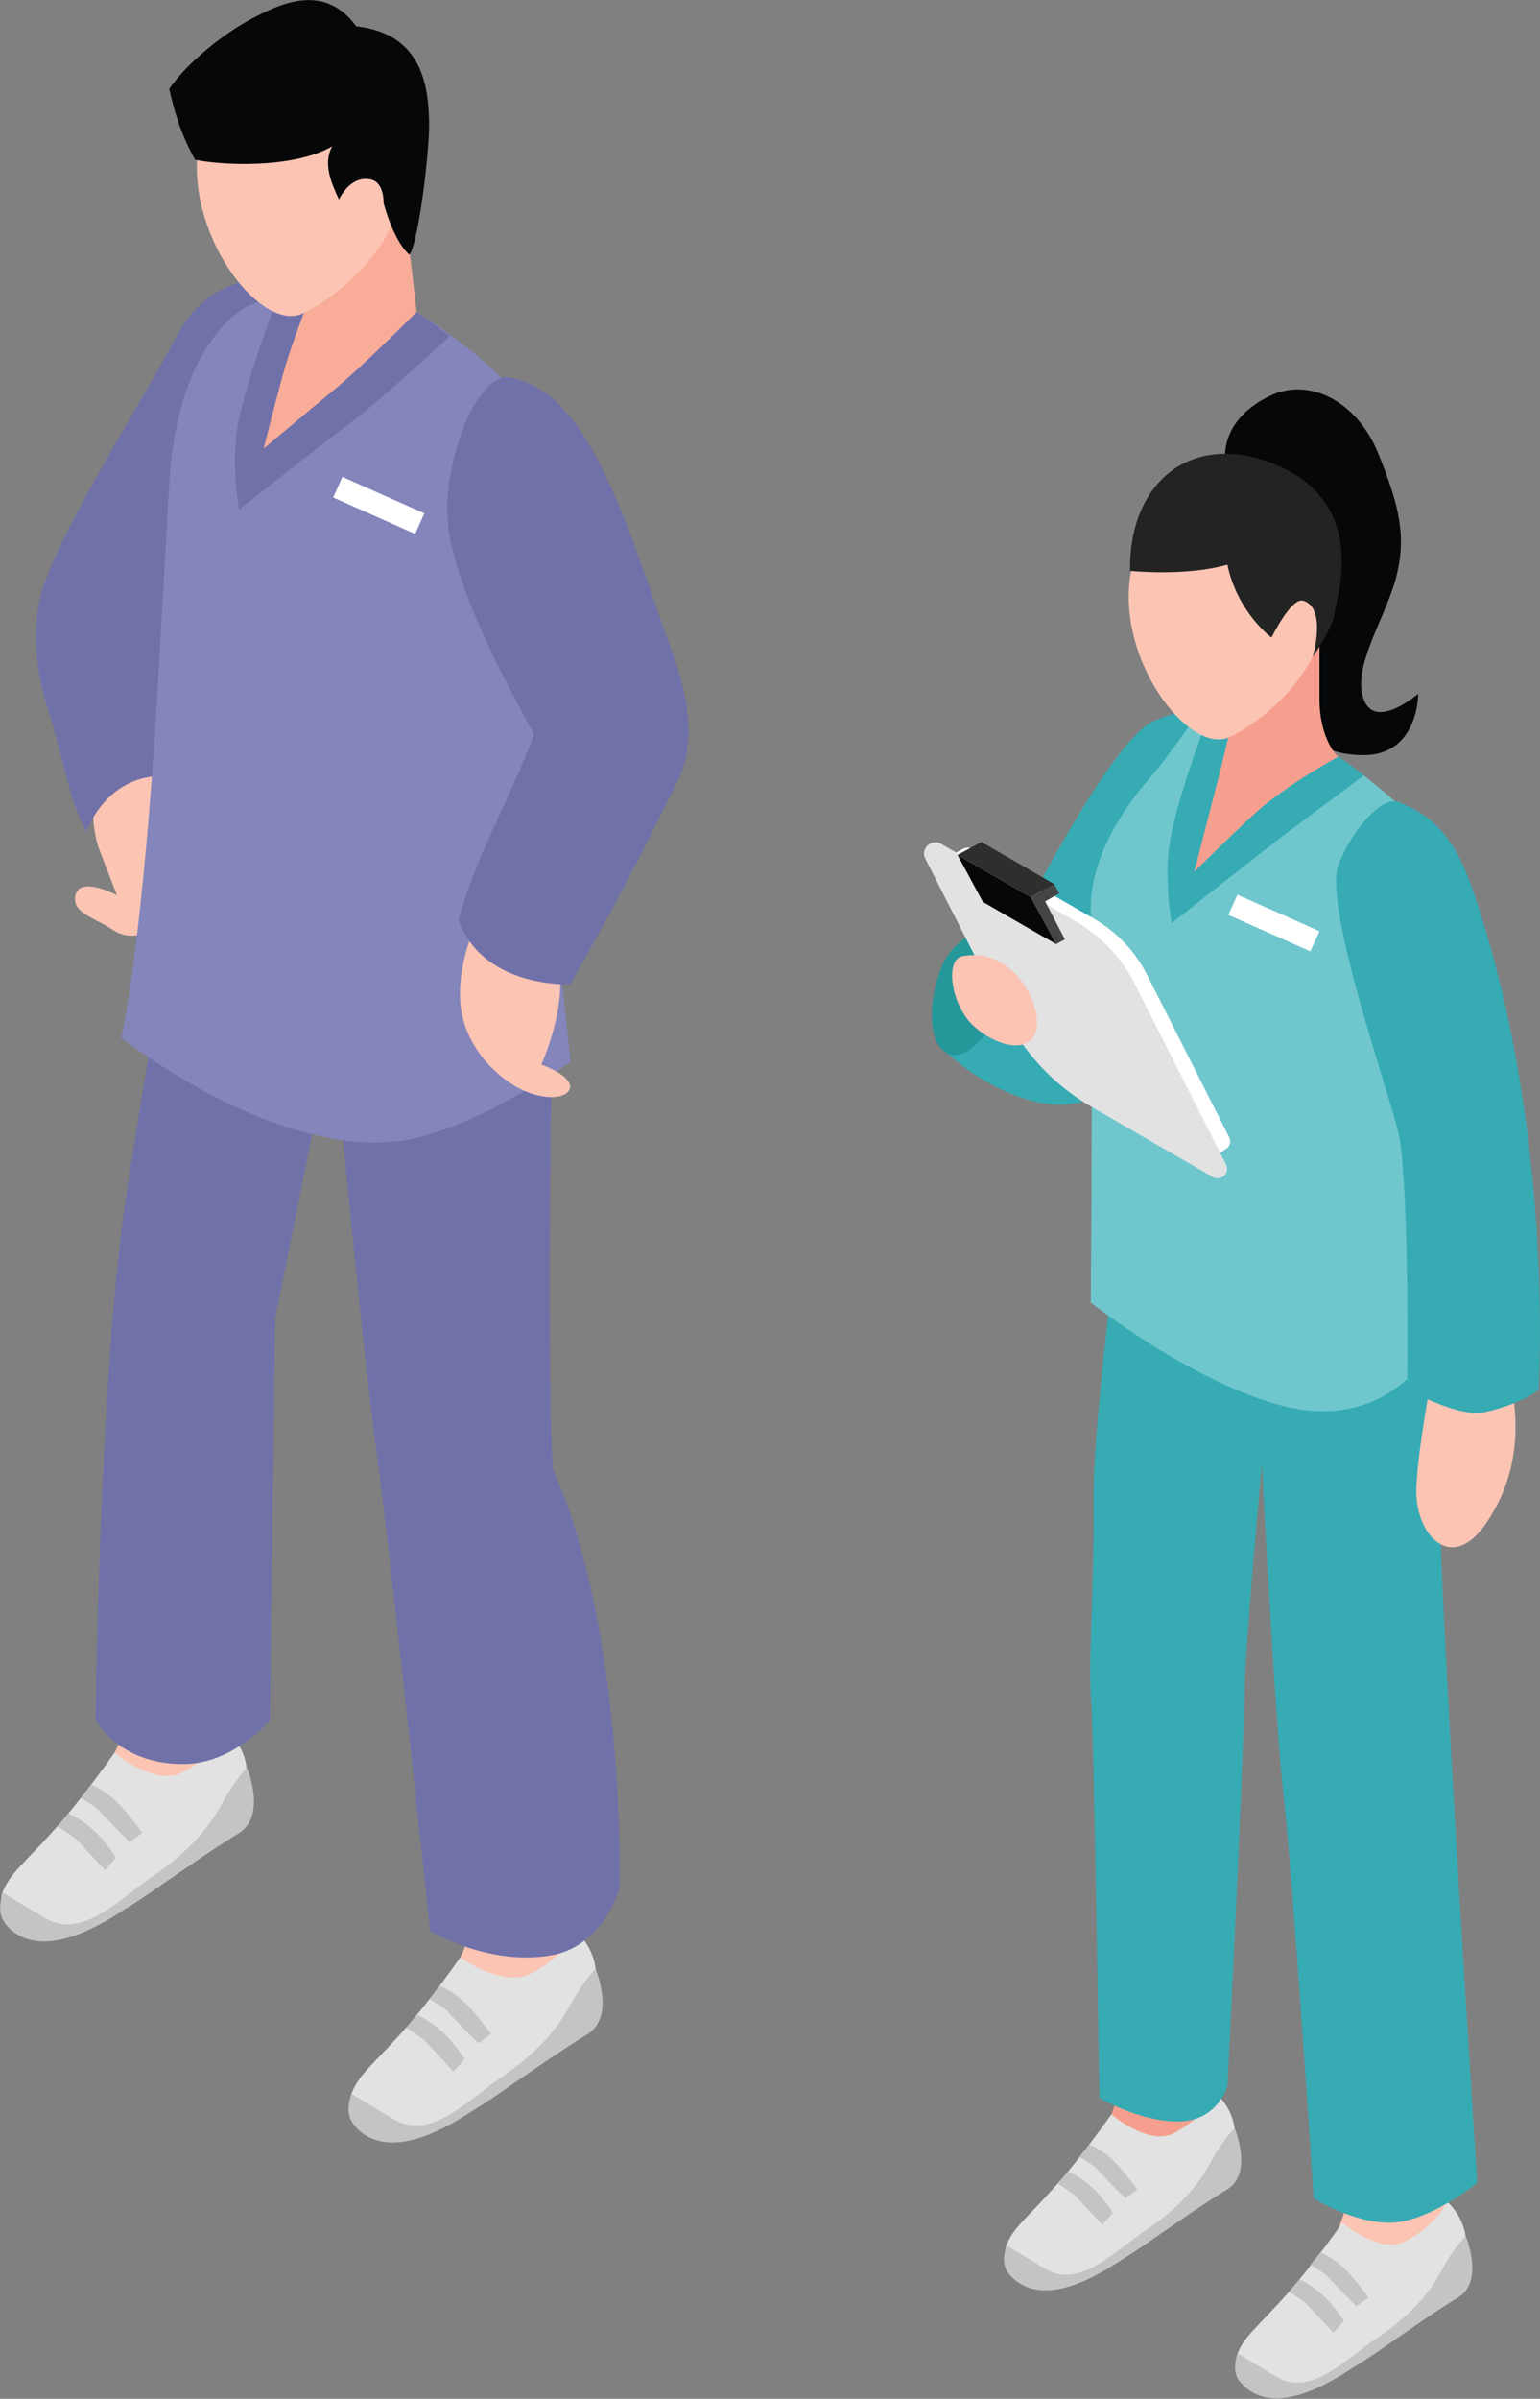 <?xml version="1.0" encoding="utf-8"?>
<!-- Generator: Adobe Illustrator 27.8.1, SVG Export Plug-In . SVG Version: 6.00 Build 0)  -->
<svg version="1.1" id="Layer_1" xmlns="http://www.w3.org/2000/svg" xmlns:xlink="http://www.w3.org/1999/xlink" x="0px" y="0px" viewBox="0 0 321.2 500" style="enable-background:new 0 0 321.2 500;" xml:space="preserve">
<rect x="0" y="0" width="321.2" height="500" fill="#808080" stroke="none"/>
<style type="text/css">
	.st0{fill:#050709;}
	.st1{fill:#F79F8E;}
	.st2{fill:#FBC4B3;}
	.st3{fill:#E2E2E2;}
	.st4{fill:#C4C4C4;}
	.st5{fill:#36ABB4;}
	.st6{fill:#25989B;}
	.st7{fill:#6FC7CD;}
	.st8{fill:#FFFFFF;}
	.st9{fill:#2D2E2D;}
	.st10{fill:#454545;}
	.st11{fill:#232323;}
	.st12{fill:#7071A9;}
	.st13{fill:#8485BB;}
	.st14{fill:#F9AD98;}
</style>
<g>
	<path class="st0" d="M255.8,97.8c0,0-2.9-9.5,9.1-15.3c8.1-3.9,18.1,1,22.6,12.1s5.9,17.5,3.6,26.1c-2.4,8.6-9.1,18.4-6.7,25
		c2.4,6.7,11.4-1.1,11.4-1.1s0.1,12.8-11.4,12.8c-14.8,0-16.6-11.8-19.5-25.8S255.8,97.8,255.8,97.8z"/>
	<path class="st1" d="M250.4,419.9c-5.3-0.2-10.8-0.8-16.1-1.1c0.1,3.3,0.2,6.1,0.2,8.2c0.1,12.2-7.4,23.6-10.2,28
		c-2.8,4.4,6.1,11.3,12.8,4.9c6.7-6.4,11.2-9.7,15-11.7c3.8-2,3.5-4.6-0.2-18.3C251.2,427.2,250.6,423.8,250.4,419.9z"/>
	<path class="st2" d="M298.7,448.2c-5.3,0.9-11,0.6-16.5-0.6c0,0.8,0,1.6,0,2.3c0.1,12.2-7.4,23.6-10.2,28
		c-2.8,4.4,6.1,11.3,12.8,4.9c6.7-6.4,7.4-7.7,11.2-9.7c3.8-2,8.7-4.6,5.7-14.2C301.3,457.5,299,449.9,298.7,448.2z"/>
	<g>
		<path class="st3" d="M231.8,440.7c0,0-6.3,9-11.6,14.9c-6.2,7-8.8,8.6-10.3,12.4c-1.5,3.8,5.5,13,17.6,6
			c12.1-7,14.2-8.9,18.3-12.7c5.3-4.9,10.8-8.1,11.7-15.2c0.7-6-4-9.9-4-9.9s-1.1,4.2-8.4,8.3C239.8,447.6,231.8,440.7,231.8,440.7z
			"/>
		<path class="st4" d="M209.9,468c0,0,8,4.9,9,5.4c7,3.1,13.6-4.2,20.3-8.7c6.7-4.5,10.7-9.1,13.3-14c2.6-4.8,5-7.1,5-7.1
			s4,9.4-1.6,12.8c-6.8,4.1-17.9,12.2-21.1,14.1c-2.7,1.6-16.2,11.7-23.8,4.1C209.3,472.9,209,471.2,209.9,468z"/>
		<path class="st4" d="M227.2,447c0,0,3.1,1.1,6.1,4.5c2.4,2.7,3.9,4.9,3.9,4.9l-2.5,1.8c0,0-4.2-4.1-6.1-6.3
			c-0.7-0.7-3.5-2.3-3.5-2.3L227.2,447z"/>
		<path class="st4" d="M222.8,452.6c0,0,3.2,1.3,6.3,4.7c2.4,2.7,3,4,3,4l-2.2,2.4c0,0-3.6-3.8-5.5-5.9c-0.7-0.7-3.7-2.6-3.7-2.6
			L222.8,452.6z"/>
	</g>
	<g>
		<path class="st3" d="M280,463.3c0,0-6.3,9-11.6,14.9c-6.2,7-8.8,8.6-10.3,12.4c-1.5,3.8,5.5,13,17.6,6c12.1-7,14.2-8.9,18.3-12.7
			c5.3-4.9,10.8-8.1,11.7-15.2c0.7-6-4-9.9-4-9.9s-1.1,4.2-8.4,8.3C287.9,470.1,280,463.3,280,463.3z"/>
		<path class="st4" d="M258.1,490.5c0,0,8,4.9,9,5.4c7,3.1,13.6-4.2,20.3-8.7s10.7-9.1,13.3-14c2.6-4.8,5-7.1,5-7.1s4,9.4-1.6,12.8
			c-6.8,4.1-17.9,12.3-21.1,14.1c-2.7,1.6-16.2,11.7-23.8,4.1C257.5,495.4,257.2,493.7,258.1,490.5z"/>
		<path class="st4" d="M275.4,469.5c0,0,3.1,1.1,6.1,4.5c2.4,2.7,3.9,4.9,3.9,4.9l-2.5,1.8c0,0-4.2-4.1-6.1-6.3
			c-0.7-0.7-3.5-2.3-3.5-2.3L275.4,469.5z"/>
		<path class="st4" d="M271,475.1c0,0,3.2,1.3,6.3,4.7c2.4,2.7,3,4,3,4l-2.2,2.4c0,0-3.6-3.8-5.5-5.9c-0.7-0.7-3.7-2.6-3.7-2.6
			L271,475.1z"/>
	</g>
	<path class="st5" d="M232.6,261.9c0,0-4.6,35.7-4.5,50.2c0.1,21.5-1.2,33.8-0.5,42.4c0.6,8.5,1.7,82.8,1.7,82.8s8.2,4.9,16.4,4.9
		c8.3,0,10.3-7.4,10.3-7.4s3.2-63.2,3.5-80.7c0.2-11.6,3.7-49,3.7-49s2.7,53.1,4.5,69c2,17.7,6.3,84.1,6.3,84.1s7.9,5.1,15.9,5.1
		c8,0,18.2-8.3,18.2-8.3s-8.1-125.6-7.8-142.8c0.3-17.1-3.2-50.2-3.2-50.2H232.6z"/>
	<path class="st5" d="M197.7,219.6c0,0,7.7,7.5,18.1,10c12,2.9,19.9-5.1,19.9-5.1l-5.2-11l-27.6-11L197.7,219.6z"/>
	<path class="st6" d="M197.7,199.1c-3,4.1-5.7,17.8,0,20.5c5.7,2.7,12.9-12,12.9-12S207.4,186,197.7,199.1z"/>
	<path class="st5" d="M240.6,150.3c-8,3.8-21.9,30.6-27.2,39.8c-1.5,4-2.4,8.1-2,12.4c0.3,3.3,2.3,8.8,5.6,11
		c7.8-7.1,15.6-16.8,15.6-16.8l23.6-46.9C256.2,149.8,249.8,146,240.6,150.3z"/>
	<path class="st7" d="M298.4,176.1c-1.6-6.3-20.7-19.4-20.7-19.4s-10.7,8.5-14.4,11.5c-3.6,2.8-9.6,10.1-10.1,10.7c0,0-0.1,0-0.1,0
		c0.1-1.2,0.8-10.7,4.5-20.9c1.2-3.2-0.6-12.6-0.6-12.6s-1.5-0.4-3.7-0.8c-3.3,3.6-9.6,13.2-13.1,17.1c-3.3,3.8-12.9,15.2-12.7,28.1
		c0.5,27.3,0,81.7,0,81.7s19.4,15.4,38.1,21c25.2,7.6,34.4-13.7,34.4-13.7s-5.6-45.8-5-56.7C295.1,222.2,303.6,196.7,298.4,176.1z"/>
	<path class="st1" d="M255.9,146.8c0,0-1.4,8.5-3.3,14.2c-1.6,2.5-6.2,17.2-5.2,24c3.5-2,13.8-12.6,17.1-15.8
		c4-3.8,14.6-11.4,14.6-11.4s-3.9-3.6-3.9-12.1c0-12.1,0-22.6,0-22.6L255.9,146.8z"/>
	<path class="st5" d="M251.6,150.5c0,0-4.8,12.2-7.2,22.8c-2,8.9,0,19.1,0,19.1s17.1-13.5,22.7-17.8c8-6,17.4-13,17.4-13l-5.3-3.9
		c0,0-8.7,4.6-15.8,10.4c-3.3,2.7-14.3,13.6-14.3,13.6s2.3-9,4.4-17.1c1.9-7.1,4-16.7,4-16.7L251.6,150.5z"/>
	<polygon class="st8" points="273.3,198.3 256.2,190.7 258.1,186.5 275.2,194.1 	"/>
	<g>
		<polygon class="st8" points="253.4,241.1 255.9,239.3 254,237.1 250.9,239.7 		"/>
		<polygon class="st8" points="198.5,178.2 200.9,176.9 202.5,179.4 200.3,181.3 		"/>
		<path class="st8" d="M253.9,239.5l-22.6-13.1c-7.1-4.1-12.8-10.1-16.5-17.4L200,179.8c-1-1.9,1.1-3.9,3-2.8l25,14.4
			c4.9,2.8,8.9,7,11.4,12.1l17,33.6C257.2,238.7,255.4,240.4,253.9,239.5z"/>
		<path class="st3" d="M252.9,245.3l-25.1-14.5c-7.9-4.5-14.2-11.3-18.3-19.4L193,179c-1.1-2.1,1.3-4.3,3.3-3.1l27.8,16
			c5.5,3.1,9.9,7.8,12.7,13.4l18.9,37.4C256.6,244.5,254.7,246.3,252.9,245.3z"/>
		<polygon class="st0" points="220.3,196.8 205,188 199.7,178.2 215,187 		"/>
		<polygon class="st9" points="199.7,178.2 204.7,175.5 219.9,184.3 215,187 		"/>
		<polygon class="st10" points="219.9,184.3 215,187 220.3,196.8 222.1,195.8 218,187.9 220.9,186.2 		"/>
	</g>
	<path class="st2" d="M200.7,199.3c-3.6,0.7-2.4,9.9,2.1,14.3c4.5,4.3,11.9,6.5,13.3,1.2C217.5,209.4,211.3,197.3,200.7,199.3z"/>
	<path class="st2" d="M300.1,278.9c0,0-4.7,23.3-4.7,32.1c0,8.8,7.2,17.1,14.5,6.6c10.9-15.8,4.1-32.4,4.1-34
		S300.1,278.9,300.1,278.9z"/>
	<path class="st5" d="M307,185c-4.4-12.7-10.2-15.7-15.2-17.8c-3.7-1.6-10.4,6.7-12.7,13.3c-3.1,9.2,11.8,50.5,12.8,56.7
		c2.1,13.3,1.6,52.3,1.6,52.3s10.7,6.2,16.4,4.8c8.4-2,11-4.7,11-4.7S324.4,235.1,307,185z"/>
	<path class="st2" d="M267.9,104.8c-7.3-5.6-24.7-7.4-31,10.6c-6.6,18.8,10.4,42.2,19.4,38.3c5.1-2.2,15.7-10.2,18.7-20
		C278.5,122.5,273.6,109.2,267.9,104.8z"/>
	<path class="st11" d="M235.7,119c0,0,11.7,1.2,20.3-1.3c2.1,10,9.2,15.2,9.2,15.2s4.1-8.4,6.6-7.7c5,1.5,2,11.7,2,11.7
		s4.1-5.7,4.6-9.3c0.5-3.6,7-22.9-12.5-30.8C248.6,89.7,235.4,100.4,235.7,119z"/>
</g>
<g>
	<g>
		<path class="st2" d="M20.9,369.8c0,0,3.7-3.2,5.4-11.9c0.9-4.4,0-10,0-10l19-3.6c0,0,0.7,11,2.2,16c1.5,5-3.6,16.4-9.9,16.4
			C31.3,376.7,20.9,369.8,20.9,369.8z"/>
		<path class="st3" d="M23.9,365.3c0,0-6.7,9.6-12.4,15.9c-6.6,7.4-9.4,9.2-11,13.3c-1.6,4.1,5.9,13.9,18.8,6.4
			c12.9-7.5,15.2-9.6,19.6-13.6c5.7-5.2,11.6-8.7,12.5-16.2c0.8-6.5-4.2-10.6-4.2-10.6s-1.2,4.5-8.9,8.8
			C32.4,372.7,23.9,365.3,23.9,365.3z"/>
		<path class="st4" d="M0.6,394.5c0,0,8.6,5.3,9.7,5.8c7.5,3.4,14.6-4.5,21.7-9.3c7.1-4.9,11.4-9.7,14.2-14.9
			c2.8-5.2,5.3-7.6,5.3-7.6s4.3,10-1.8,13.7c-7.3,4.4-19.2,13.1-22.6,15.1c-2.9,1.7-17.3,12.5-25.4,4.4
			C-0.1,399.7-0.4,397.9,0.6,394.5z"/>
		<path class="st4" d="M19,372c0,0,3.3,1.2,6.5,4.8c2.5,2.9,4.2,5.2,4.2,5.2l-2.6,2c0,0-4.5-4.4-6.5-6.7c-0.7-0.8-3.7-2.5-3.7-2.5
			L19,372z"/>
		<path class="st4" d="M14.3,378c0,0,3.5,1.4,6.7,5c2.5,2.9,3.2,4.2,3.2,4.2l-2.3,2.6c0,0-3.8-4.1-5.9-6.3c-0.7-0.8-4-2.8-4-2.8
			L14.3,378z"/>
	</g>
	<g>
		<path class="st2" d="M93.2,412c0,0,3.7-3.2,5.4-11.9c0.9-4.4,0-10,0-10l19-3.6c0,0,0.7,11,2.2,16c1.5,5-3.6,16.4-9.9,16.4
			C103.6,418.8,93.2,412,93.2,412z"/>
		<path class="st3" d="M96,408c0,0-6.1,8.8-11.7,15.1c-6.6,7.4-9.4,9.2-11,13.3c-1.6,4.1,5.9,13.9,18.8,6.4s15.2-9.6,19.6-13.6
			c5.7-5.2,11.6-8.7,12.5-16.2c0.8-6.5-4.2-10.6-4.2-10.6s-1.2,4.5-8.9,8.8C105.1,414.6,96,408,96,408z"/>
		<path class="st4" d="M73.3,436.4c0,0,8.6,5.3,9.7,5.8c7.5,3.4,14.6-4.5,21.7-9.3c7.1-4.9,11.4-9.7,14.2-14.9
			c2.8-5.2,5.3-7.6,5.3-7.6s4.3,10-1.8,13.7c-7.3,4.4-19.2,13.1-22.6,15.1c-2.9,1.7-17.3,12.5-25.4,4.4
			C72.6,441.6,72.2,439.8,73.3,436.4z"/>
		<path class="st4" d="M91.7,413.9c0,0,3.3,1.2,6.5,4.8c2.5,2.9,4.2,5.2,4.2,5.2l-2.6,2c0,0-4.5-4.4-6.5-6.7
			c-0.7-0.8-3.7-2.5-3.7-2.5L91.7,413.9z"/>
		<path class="st4" d="M87,420c0,0,3.5,1.4,6.7,5c2.5,2.9,3.2,4.2,3.2,4.2l-2.3,2.6c0,0-3.8-4.1-5.9-6.3c-0.7-0.8-4-2.8-4-2.8
			L87,420z"/>
	</g>
	<path class="st12" d="M116.1,188.9c2.1-33.4-23.3-35.7-23.3-35.7c1.5-11.2-50.7,4.5-50.7,4.5s-11.2,60.5-15.9,92.3
		c-5.4,36.2-6.3,108.5-6.3,108.5s4.9,9.3,18.4,9.2c10.3,0,18-9.1,18-9.1l1.1-83.9l12-59.5c0,0,5.9,63.8,9.2,88
		c2.6,18.7,11.1,99.3,11.1,99.3s12.5,7.5,25.6,5c10.5-2,13.9-13.8,13.9-13.8s1.5-52.9-13.9-87.5C113.8,280,115.1,204.3,116.1,188.9z
		"/>
	<path class="st2" d="M20.3,161.2c0,0-2.3,8.7,0.5,16.1c2.1,5.5,3.6,9.3,3.6,9.3s-7.5-4-8.6-0.2c-1.1,3.8,3.8,4.8,7.7,7.4
		c4.2,2.8,8,0,8,0s5.2-32.1,5.7-34.4C37.7,157.1,31,152.3,20.3,161.2z"/>
	<path class="st12" d="M59.3,58.3c0,0-14.6-3-22.3,11.5c-7.7,14.5-23.2,38.5-28,52.6c-1.4,4.1-2.9,13.4,1,25.5
		C13,157,14.4,167,18,173.3c4-9.6,12.3-13,19.3-10.9c7.5-15.5,4.8-52.9,8.1-49.8C62.1,97.4,71.9,65.4,59.3,58.3z"/>
	<path class="st13" d="M52.1,63.6c0,0-15,6.2-16.8,37.2c-0.4,7-2,36.3-3,52.3c-3.1,46.7-7,63.2-7,63.2s29.9,23.9,56.5,21.7
		c15.8-1.3,37.2-16.7,37.2-16.7c-4-40.8-6.1-35.4-7.4-68.2c-1.2-31.1,0-59.8-0.6-64.3c-1.3-9.6-24-23.7-24-23.7S68.1,57.3,52.1,63.6
		z"/>
	<g>
		<path class="st14" d="M62.4,60.6l-5.9,17.9c0,0-5.5,14.6-2.9,19.6C65.4,93.5,88.4,66.7,86.9,65l-2.6-22.3L62.4,60.6z"/>
		<path class="st12" d="M57.1,64.3c0,0-4.8,12.2-7.2,22.8c-2,8.9,0,19.1,0,19.1S67,92.7,72.6,88.5c8-6,21.2-18.5,21.2-18.5l-6.9-5
			c0,0-10.9,11.1-18,16.9C65.6,84.6,55,93.5,55,93.5s1.7-6.9,3.9-15c1.9-7.1,6.1-17.4,6.1-17.4L57.1,64.3z"/>
		<path class="st2" d="M75.1,14.3c-7.7-5.8-25.8-7.7-32.5,11.1C35.7,45,53.5,69.6,63,65.4c5.3-2.3,16.5-10.7,19.6-21
			C86.2,32.7,81.1,18.8,75.1,14.3z"/>
		<path class="st0" d="M40.7,33.3c5.2,1.1,20.2,2,28.6-2.8c-2,3.6-0.2,7.6,1.4,11.1c0,0,2.2-5.1,6.6-4.2c2.9,0.6,2.7,4.9,2.7,4.9
			s2,7.9,5.4,10.8c2-2.9,4.2-22,4.1-27.4C89.4,18.1,88.1,7,74.3,5.5c-6.8-9.3-16-4.6-21.8-1.6C46.7,7,39.3,12.8,35.3,18.5
			C36.3,23,37.7,28,40.7,33.3z"/>
	</g>
	<path class="st2" d="M99.9,191.1c0,0-4.9,9.6-3.8,18.8c1.1,9.2,8.9,16.1,14.6,18c5.7,1.9,9.1,0,8-2.2c-1.1-2.2-5.8-3.8-5.8-3.8
		s5.6-12,3.5-21.9C114.9,192.9,99.9,191.1,99.9,191.1z"/>
	<path class="st12" d="M106.4,78.7c-7.1-1.3-15,19.2-12.7,32.6c2.6,14.9,13.9,34.6,17.7,41.8c-5.4,14.3-12.3,25.7-15.8,38.7
		c4.1,11.1,16,13.4,23.3,13.4c9.7-17,13.8-25.1,22.4-42.3c5.9-11.7-1.3-27.2-2.6-31.1C128.8,102.9,121.4,81.5,106.4,78.7z"/>
	<polygon class="st8" points="86.6,111.3 69.5,103.7 71.4,99.4 88.5,107 	"/>
</g>
</svg>
